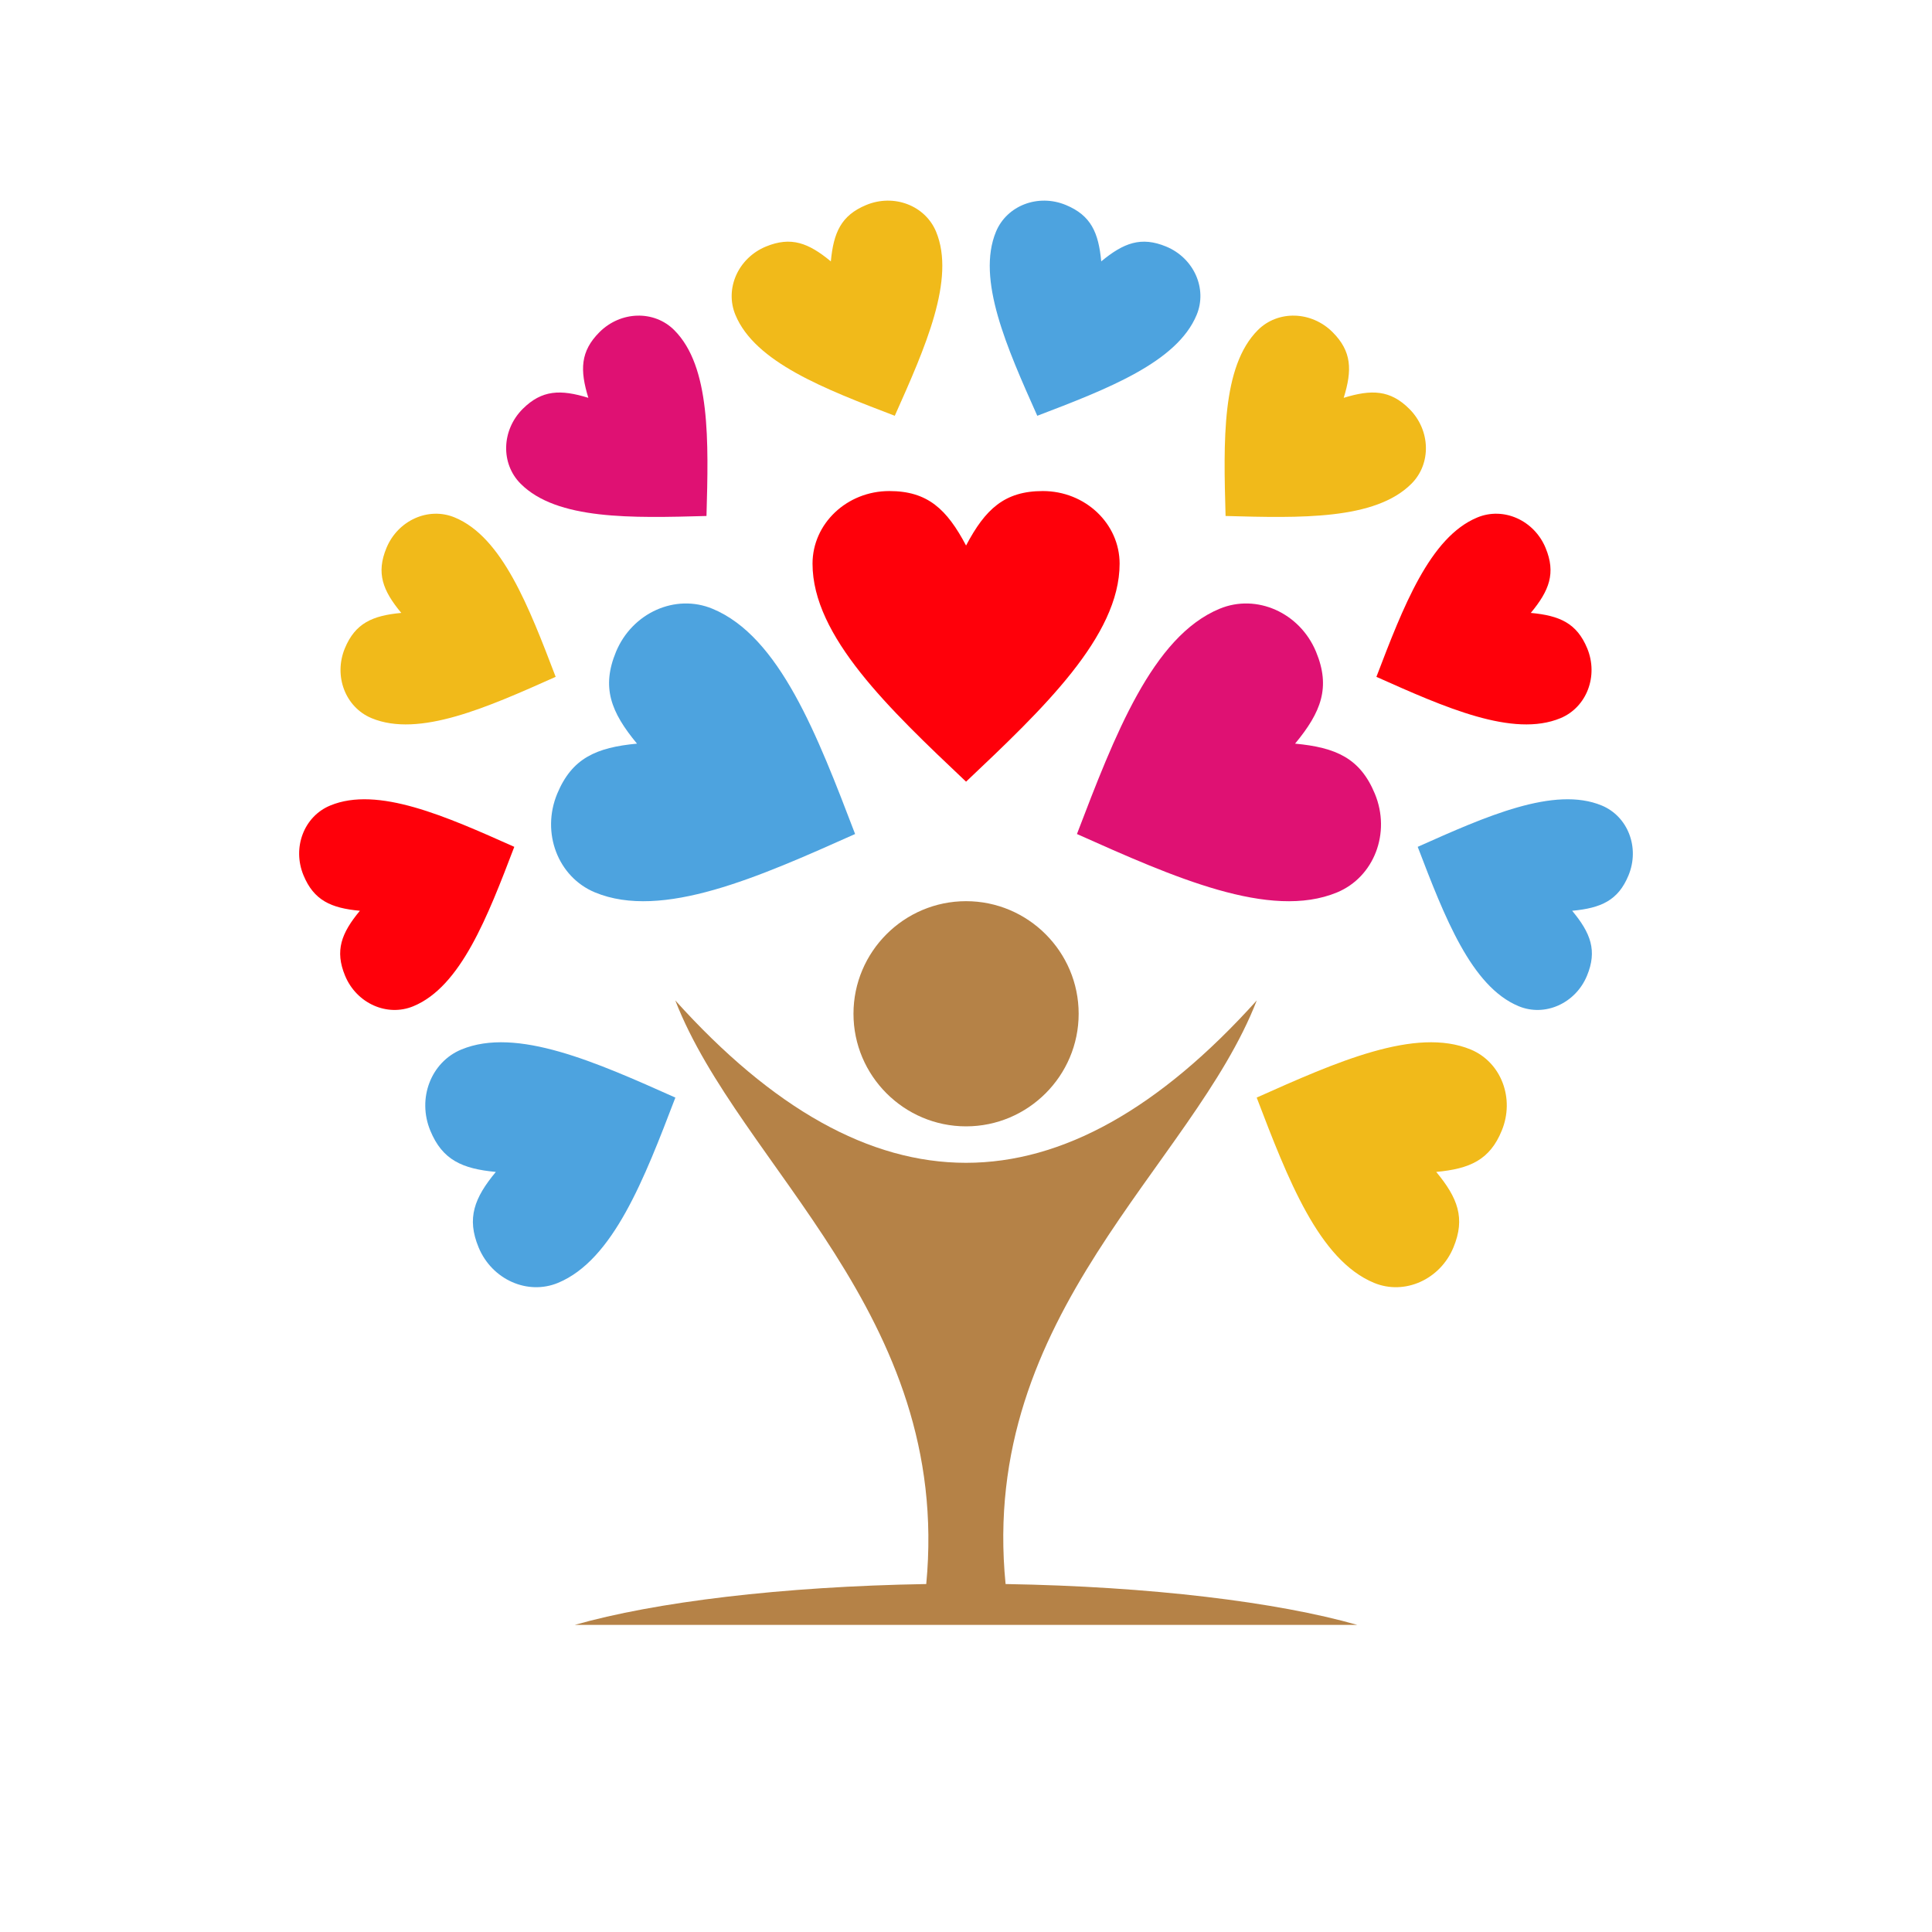 <svg xmlns="http://www.w3.org/2000/svg" xmlns:xlink="http://www.w3.org/1999/xlink" width="500" zoomAndPan="magnify" viewBox="0 0 375 375" height="500" preserveAspectRatio="xMidYMid meet" version="1.0"><defs><clipPath id="bf6e8ad5ee"><path d="M 111 194 L 264 194 L 264 315.75 L 111 315.75 Z M 111 194 " clip-rule="nonzero"/></clipPath></defs><path fill="#4da3df" d="M 123.641 144.34 C 118.551 138.203 116.715 133.406 119.562 126.523 C 122.715 118.922 131.105 115.176 138.293 118.16 C 151.324 123.551 158.652 142.723 165.977 161.883 C 147.25 170.246 128.52 178.621 115.484 173.215 C 108.297 170.23 105.008 161.648 108.156 154.059 C 111.02 147.176 115.707 145.086 123.641 144.34 Z M 123.641 144.34 " fill-opacity="1" fill-rule="evenodd"/><path fill="#df1173" d="M 114.199 77.219 C 112.539 71.828 112.637 68.191 116.355 64.473 C 120.473 60.355 126.969 60.176 130.867 64.074 C 137.934 71.137 137.531 85.637 137.129 100.152 C 122.617 100.551 108.102 100.953 101.055 93.891 C 97.156 89.992 97.336 83.496 101.453 79.375 C 105.188 75.656 108.809 75.559 114.199 77.219 Z M 114.199 77.219 " fill-opacity="1" fill-rule="evenodd"/><path fill="#f1ba1a" d="M 77.887 118.965 C 74.277 114.621 72.992 111.223 75.012 106.355 C 77.238 100.98 83.18 98.324 88.266 100.441 C 97.488 104.254 102.672 117.816 107.855 131.375 C 94.598 137.293 81.344 143.223 72.121 139.395 C 67.035 137.277 64.715 131.211 66.938 125.832 C 68.957 120.969 72.273 119.488 77.887 118.965 Z M 77.887 118.965 " fill-opacity="1" fill-rule="evenodd"/><path fill="#f1ba1a" d="M 161.266 50.734 C 161.789 45.121 163.27 41.805 168.133 39.789 C 173.512 37.562 179.578 39.883 181.695 44.973 C 185.508 54.191 179.594 67.445 173.676 80.703 C 160.117 75.52 146.559 70.336 142.742 61.117 C 140.629 56.027 143.281 50.086 148.656 47.859 C 153.539 45.844 156.926 47.141 161.266 50.734 Z M 161.266 50.734 " fill-opacity="1" fill-rule="evenodd"/><path fill="#ff000a" d="M 69.855 176.781 C 66.25 181.121 64.961 184.523 66.98 189.391 C 69.207 194.766 75.148 197.418 80.238 195.305 C 89.457 191.488 94.641 177.93 99.824 164.371 C 86.566 158.453 73.312 152.523 64.094 156.352 C 59.004 158.453 56.684 164.523 58.91 169.898 C 60.926 174.766 64.242 176.258 69.855 176.781 Z M 69.855 176.781 " fill-opacity="1" fill-rule="evenodd"/><path fill="#4da3df" d="M 96.242 227.469 C 92.055 232.516 90.547 236.453 92.898 242.121 C 95.484 248.371 102.395 251.453 108.309 249.004 C 119.023 244.566 125.062 228.797 131.09 213.039 C 115.676 206.156 100.266 199.273 89.555 203.707 C 83.637 206.156 80.941 213.219 83.527 219.465 C 85.863 225.133 89.703 226.863 96.242 227.469 Z M 96.242 227.469 " fill-opacity="1" fill-rule="evenodd"/><path fill="#ff000a" d="M 187.512 105.887 C 191.23 98.836 194.965 95.312 202.414 95.312 C 210.637 95.312 217.316 101.629 217.316 109.41 C 217.316 123.512 202.414 137.625 187.512 151.723 C 172.613 137.625 157.711 123.512 157.711 109.41 C 157.711 101.629 164.387 95.312 172.613 95.312 C 180.062 95.312 183.781 98.836 187.512 105.887 Z M 187.512 105.887 " fill-opacity="1" fill-rule="evenodd"/><path fill="#df1173" d="M 251.375 144.34 C 256.461 138.203 258.297 133.406 255.449 126.523 C 252.301 118.922 243.91 115.176 236.723 118.16 C 223.688 123.551 216.359 142.723 209.035 161.883 C 227.766 170.246 246.492 178.621 259.527 173.215 C 266.715 170.23 270.008 161.648 266.855 154.059 C 264.008 147.176 259.32 145.086 251.375 144.34 Z M 251.375 144.34 " fill-opacity="1" fill-rule="evenodd"/><path fill="#f1ba1a" d="M 260.812 77.219 C 262.488 71.828 262.375 68.191 258.656 64.473 C 254.539 60.355 248.043 60.176 244.145 64.074 C 237.094 71.137 237.48 85.637 237.883 100.152 C 252.395 100.551 266.91 100.953 273.961 93.891 C 277.855 89.992 277.676 83.496 273.559 79.375 C 269.84 75.656 266.203 75.559 260.812 77.219 Z M 260.812 77.219 " fill-opacity="1" fill-rule="evenodd"/><path fill="#ff000a" d="M 297.125 118.965 C 300.734 114.621 302.02 111.223 300 106.355 C 297.777 100.98 291.832 98.324 286.746 100.441 C 277.527 104.254 272.344 117.816 267.16 131.375 C 280.414 137.293 293.672 143.223 302.891 139.395 C 307.977 137.277 310.297 131.211 308.074 125.832 C 306.055 120.969 302.75 119.488 297.125 118.965 Z M 297.125 118.965 " fill-opacity="1" fill-rule="evenodd"/><path fill="#4da3df" d="M 213.75 50.734 C 213.223 45.121 211.746 41.805 206.879 39.789 C 201.5 37.562 195.434 39.883 193.32 44.973 C 189.504 54.191 195.418 67.445 201.336 80.703 C 214.895 75.52 228.457 70.336 232.27 61.117 C 234.387 56.027 231.73 50.086 226.355 47.859 C 221.488 45.844 218.09 47.141 213.75 50.734 Z M 213.75 50.734 " fill-opacity="1" fill-rule="evenodd"/><path fill="#4da3df" d="M 305.156 176.781 C 308.766 181.121 310.051 184.523 308.031 189.391 C 305.805 194.766 299.863 197.418 294.777 195.305 C 285.555 191.488 280.371 177.93 275.176 164.371 C 288.43 158.453 301.688 152.523 310.906 156.352 C 315.992 158.469 318.316 164.535 316.09 169.914 C 314.086 174.766 310.781 176.258 305.156 176.781 Z M 305.156 176.781 " fill-opacity="1" fill-rule="evenodd"/><path fill="#f1ba1a" d="M 278.77 227.469 C 282.957 232.516 284.465 236.453 282.113 242.121 C 279.531 248.371 272.617 251.453 266.703 249.004 C 255.977 244.566 249.949 228.797 243.922 213.039 C 259.336 206.156 274.746 199.273 285.461 203.707 C 291.375 206.156 294.07 213.219 291.484 219.465 C 289.164 225.133 285.309 226.863 278.77 227.469 Z M 278.77 227.469 " fill-opacity="1" fill-rule="evenodd"/><g clip-path="url(#bf6e8ad5ee)"><path fill="#b58247" d="M 111.543 315.395 L 263.469 315.395 C 247.902 310.957 223.301 307.93 195.184 307.461 C 189.973 254.867 231.441 226.406 243.938 194.184 C 206.117 236.207 168.895 236.207 131.074 194.184 C 143.57 226.406 184.762 255.059 179.785 307.461 C 151.699 307.93 127.109 310.957 111.543 315.395 Z M 111.543 315.395 " fill-opacity="1" fill-rule="evenodd"/></g><path fill="#b58247" d="M 187.512 218.625 C 199.551 218.625 209.367 208.809 209.367 196.77 C 209.367 184.73 199.551 174.918 187.512 174.918 C 175.473 174.918 165.66 184.73 165.66 196.77 C 165.66 208.809 175.473 218.625 187.512 218.625 Z M 187.512 218.625 " fill-opacity="1" fill-rule="evenodd"/></svg>